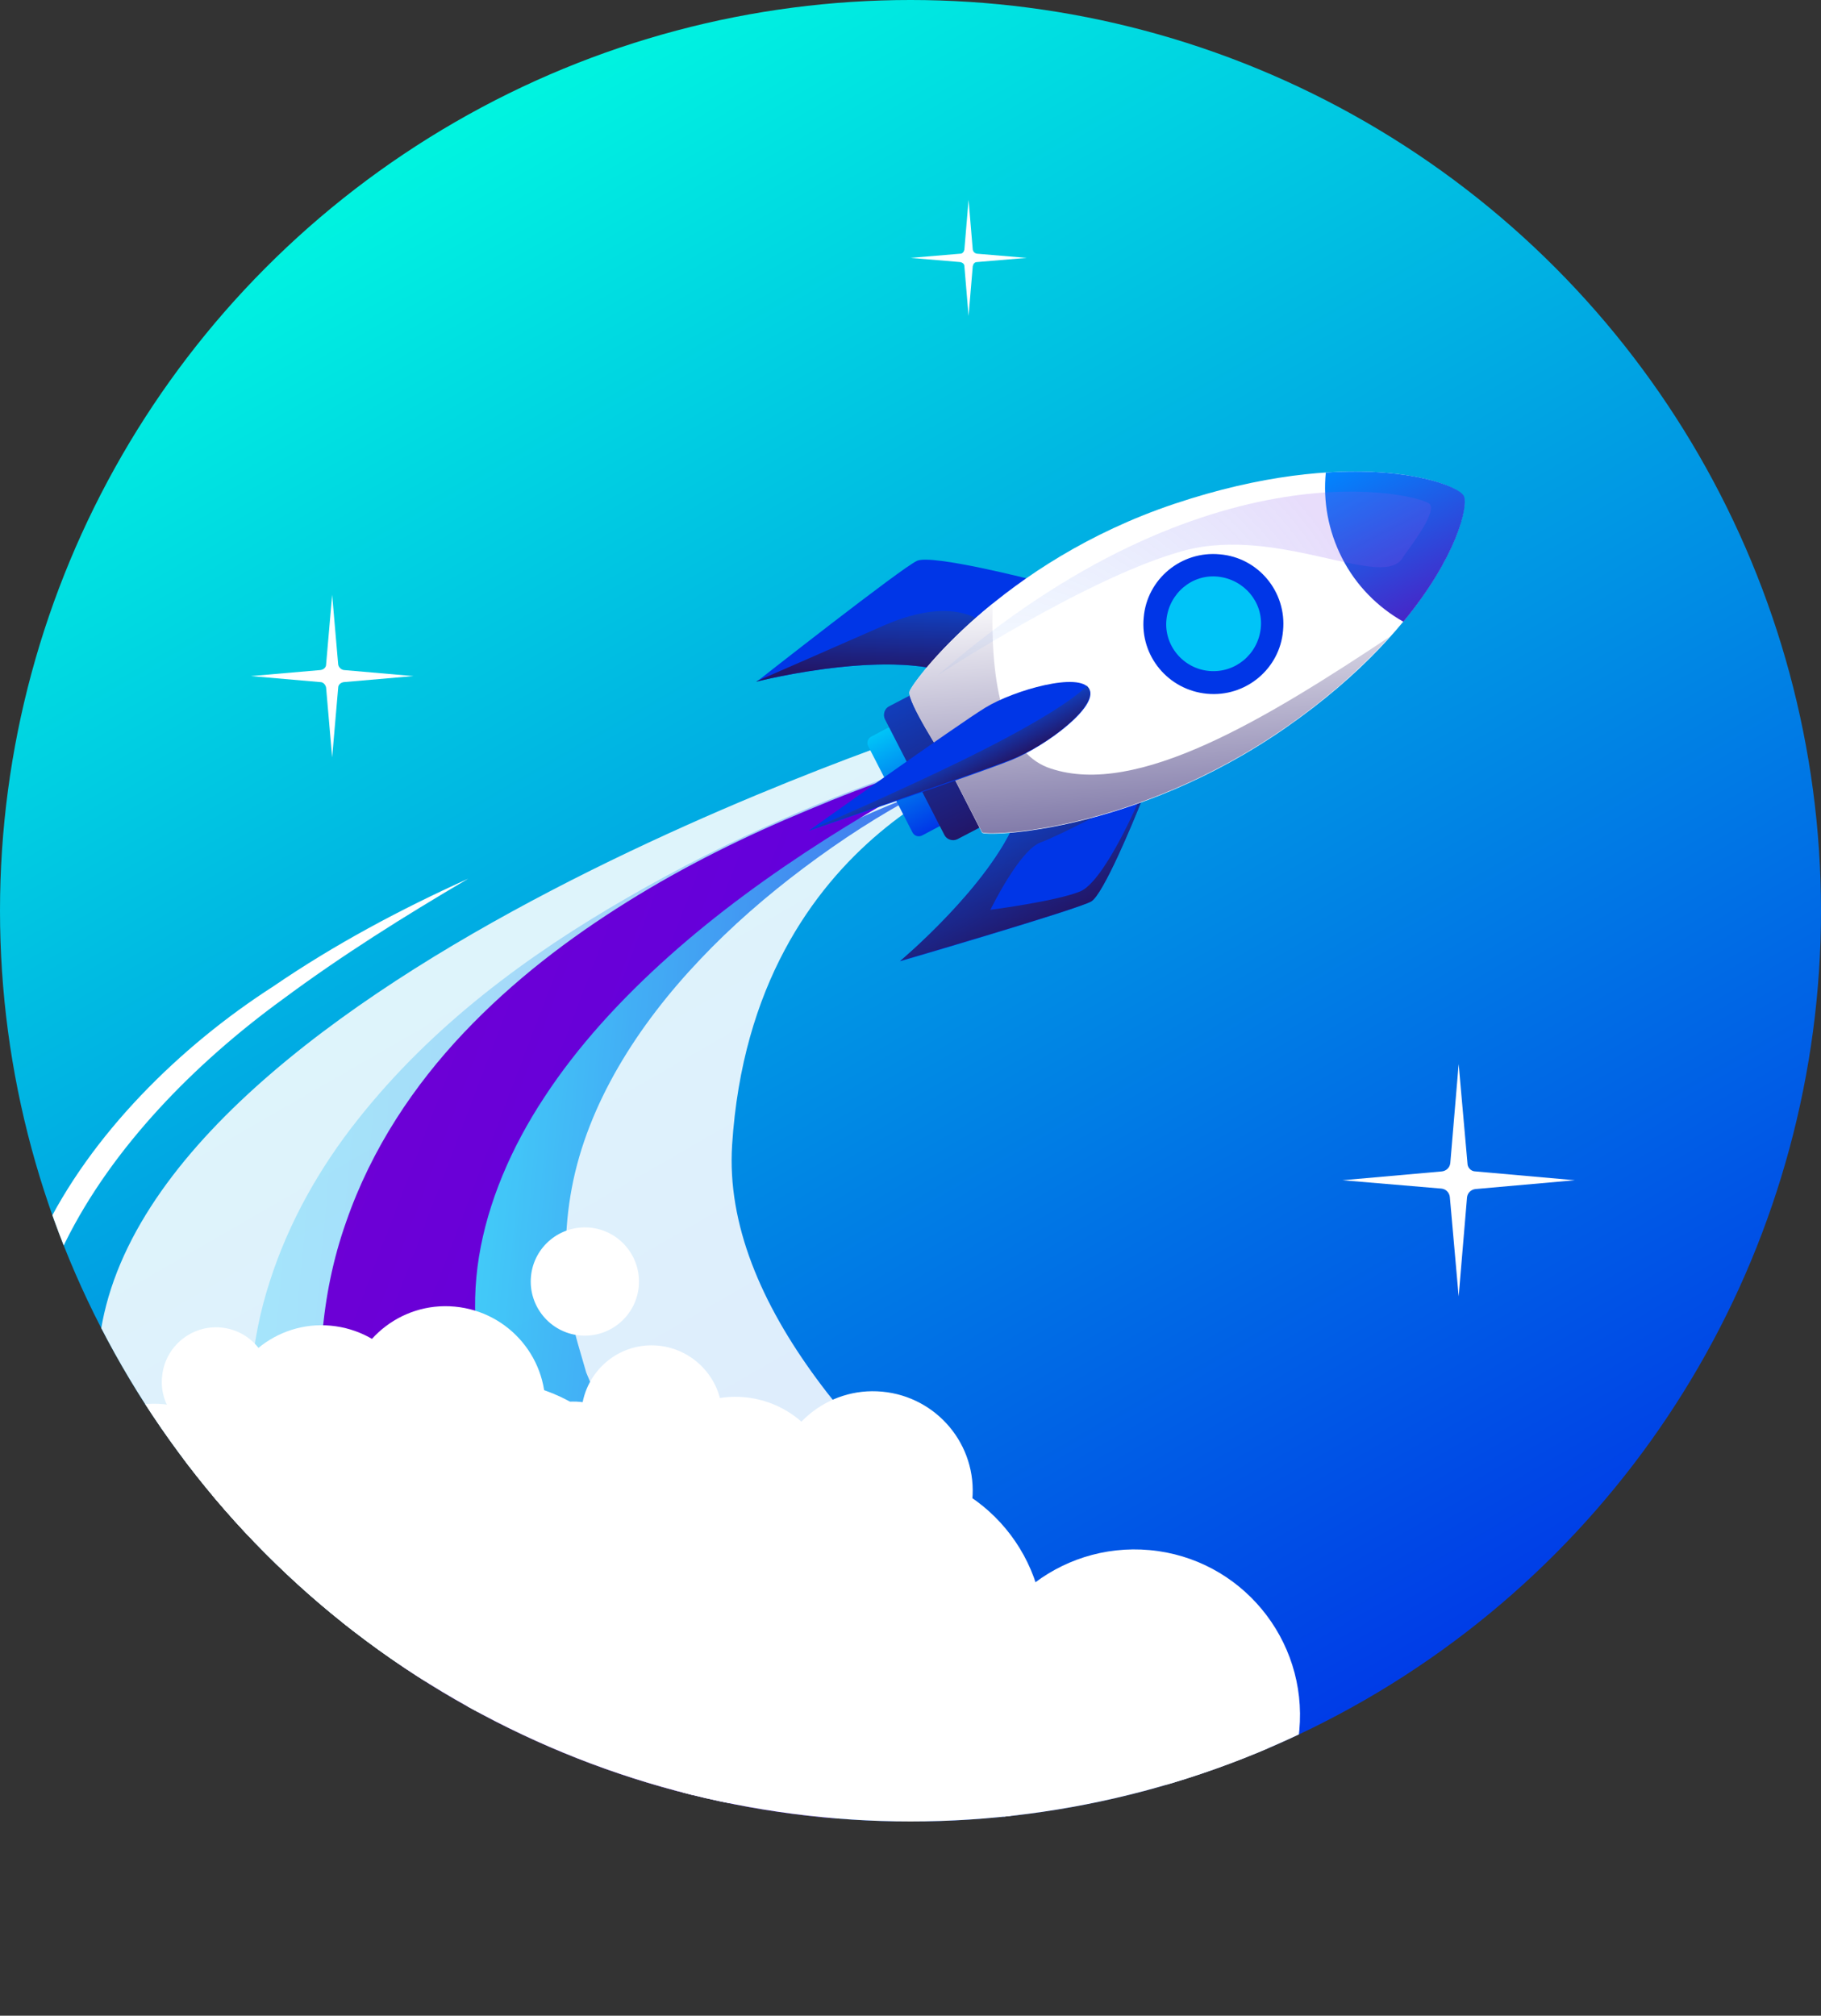 <?xml version="1.0" encoding="utf-8"?>
<!-- Generator: Adobe Illustrator 27.2.0, SVG Export Plug-In . SVG Version: 6.00 Build 0)  -->
<svg version="1.1" id="Capa_1" xmlns="http://www.w3.org/2000/svg" xmlns:xlink="http://www.w3.org/1999/xlink" x="0px" y="0px"
	 viewBox="0 0 392 433.8" style="enable-background:new 0 0 392 433.8;" xml:space="preserve">
<rect x="0" y="0" width="392" height="433.8" fill="#333333" stroke="none"/>
<style type="text/css">
	.st0{clip-path:url(#SVGID_00000072267719692161947080000012292518117790645693_);}
	.st1{fill:url(#SVGID_00000143596875784077092910000015556408772371184022_);}
	.st2{opacity:0.87;fill:#FFFFFF;enable-background:new    ;}
	.st3{opacity:0.7;}
	.st4{fill:url(#SVGID_00000087384027928346585430000008697313150932562337_);}
	.st5{opacity:0.26;}
	.st6{fill:url(#SVGID_00000102516789733883259630000003941998190228722347_);}
	.st7{fill:url(#SVGID_00000088839041047954177390000002164989774029655173_);}
	.st8{fill:url(#SVGID_00000016047777017156679930000012437416927916773771_);}
	.st9{fill:url(#SVGID_00000016763891879090596780000000292219456527310260_);}
	.st10{fill:#0036E7;}
	.st11{fill:url(#SVGID_00000008848547865254899870000010511257284610204562_);}
	.st12{fill:url(#SVGID_00000119816996118874360330000008564707475548375715_);}
	.st13{fill:#FFFFFF;}
	.st14{fill:#00C4F8;}
	.st15{fill:url(#SVGID_00000176013187760912836700000016472823999218895513_);}
	.st16{fill:url(#SVGID_00000132084495279300469890000015401922347020435589_);}
	.st17{opacity:0.2;fill:url(#SVGID_00000127748597738060606850000003411012503848753546_);enable-background:new    ;}
	.st18{fill:url(#SVGID_00000081636441219283369130000004119808075577713327_);}
</style>
<g>
	<defs>
		<circle id="SVGID_1_" cx="196" cy="196" r="196"/>
	</defs>
	<clipPath id="SVGID_00000049938824330730110600000005824598792775650729_">
		<use xlink:href="#SVGID_1_"  style="overflow:visible;"/>
	</clipPath>
	<g style="clip-path:url(#SVGID_00000049938824330730110600000005824598792775650729_);">
		<g>
			
				<linearGradient id="SVGID_00000006667080800470408150000000749452782988296097_" gradientUnits="userSpaceOnUse" x1="86.879" y1="380.681" x2="299.998" y2="750.431" gradientTransform="matrix(1 0 0 1 0 -374)">
				<stop  offset="0" style="stop-color:#00FFE0"/>
				<stop  offset="1" style="stop-color:#0036E7"/>
			</linearGradient>
			<circle style="fill:url(#SVGID_00000006667080800470408150000000749452782988296097_);" cx="196" cy="196" r="196"/>
			<path class="st2" d="M204.4,155.5c0,0-178.6,56.8-183.3,136.4c-4.8,79.6,52.5,84.9,52.5,84.9l-54.3,12.3l266.4-5.8
				c0,0-132.5-68.4-128.1-136.9s60.3-83.1,60.3-83.1"/>
			<g class="st3">
				
					<linearGradient id="SVGID_00000106839340393642512790000016460090814613591698_" gradientUnits="userSpaceOnUse" x1="95.879" y1="639.368" x2="196.439" y2="648.708" gradientTransform="matrix(1 0 0 1 0 -374)">
					<stop  offset="0" style="stop-color:#00C4F8"/>
					<stop  offset="1" style="stop-color:#0036E7"/>
				</linearGradient>
				<path style="fill:url(#SVGID_00000106839340393642512790000016460090814613591698_);" d="M198.4,170.6
					c-9,4.7-17.4,10.2-25.4,16.2c-8,6-15.6,12.6-22.3,19.7c-13.5,14.2-24.2,31.1-27.6,49.1c-1.7,9-1.7,18-0.2,26.8
					c0.6,4.4,2.1,8.7,3.3,13c1.8,4.2,3.2,8.4,5.5,12.4c8.3,16.2,20.5,30.7,34.2,43.7l-24.5,22.4c-13.3-16.8-25.3-35.4-32.7-56.5
					c-7.7-20.8-9-45.1-1.7-66.1c3.6-10.5,9.2-20.1,15.7-28.5c6.6-8.4,14.2-15.8,22.2-22.3c8.1-6.5,16.7-12.1,25.7-17.1
					S188.7,174.1,198.4,170.6L198.4,170.6L198.4,170.6z"/>
			</g>
			<g class="st5">
				
					<linearGradient id="SVGID_00000016788455731140711500000016890173765474181549_" gradientUnits="userSpaceOnUse" x1="52.48" y1="641.044" x2="197.61" y2="654.514" gradientTransform="matrix(1 0 0 1 0 -374)">
					<stop  offset="0" style="stop-color:#00C4F8"/>
					<stop  offset="1" style="stop-color:#0036E7"/>
				</linearGradient>
				<path style="fill:url(#SVGID_00000016788455731140711500000016890173765474181549_);" d="M203.2,163.2
					c-22.8,9.4-44.6,21.3-64.6,35.2c-20,13.9-38.3,30.4-51.2,50.1c-6.4,9.8-11.2,20.4-13.7,31.4c-2.6,10.9-2.4,22.2,0,33
					c2.4,10.8,6.4,21.3,12.5,31c2.6,5,6.3,9.5,9.6,14.2c3.5,4.6,7.4,8.9,11.1,13.4L87,388c-3.8-5.4-7.7-10.6-11.2-16.1
					c-3.3-5.8-6.9-11.2-9.6-17.4c-6-11.8-10-25.1-11.7-38.5c-1.7-13.5-0.6-27.5,3.6-40.3c4.1-12.8,10.8-24.5,18.8-34.6
					c16.1-20.4,36.7-35.6,58.3-48C156.8,180.6,179.7,170.7,203.2,163.2L203.2,163.2L203.2,163.2z"/>
			</g>
			
				<linearGradient id="SVGID_00000116204356208605809390000000707247901814361526_" gradientUnits="userSpaceOnUse" x1="62.189" y1="626.422" x2="211.719" y2="683.562" gradientTransform="matrix(1 0 0 1 0 -374)">
				<stop  offset="0" style="stop-color:#6F00D4"/>
				<stop  offset="1" style="stop-color:#5800E2"/>
			</linearGradient>
			<path style="fill:url(#SVGID_00000116204356208605809390000000707247901814361526_);" d="M215.1,160.4
				c-13.1,5.8-25.6,12.7-37.5,20.3c-11.9,7.6-23.3,15.9-33.6,25.1c-10.3,9.2-19.6,19.3-26.8,30.3c-7.2,10.9-12.2,22.7-14.1,34.4
				c-3.8,23.6,5.8,46.2,20.9,66c1,1.2,1.8,2.5,2.8,3.7l3.2,3.6l6.2,7.1c4.6,4.5,9.2,9.1,14,13.5c5.1,4.2,9.9,8.5,15.1,12.6l16,12
				L143,433.8l-15.7-16.7c-5.1-5.7-10-11.8-14.9-17.7c-4.8-6.2-9.3-12.6-13.8-19l-6.2-10.2l-3.1-5.1c-1-1.7-1.8-3.6-2.8-5.4
				L81,348.8c-1.6-3.8-3-7.7-4.4-11.5c-0.7-1.9-1.5-3.8-2-5.8l-1.6-6.1c-1-4-2.1-8-2.6-12.3c-2.7-16.6-1.5-34.3,4.1-50.1
				c5.5-15.9,14.7-29.5,25.3-40.7c10.7-11.3,22.7-20.4,35.2-28.2c12.5-7.8,25.7-14.3,39-19.8C187.5,168.6,201.1,163.9,215.1,160.4
				L215.1,160.4L215.1,160.4z"/>
			
				<linearGradient id="SVGID_00000123419729114743364050000005288158228056815801_" gradientUnits="userSpaceOnUse" x1="189.338" y1="531.631" x2="200.228" y2="552.901" gradientTransform="matrix(1 0 0 1 0 -374)">
				<stop  offset="0" style="stop-color:#00C4F8"/>
				<stop  offset="1" style="stop-color:#0036E7"/>
			</linearGradient>
			<path style="fill:url(#SVGID_00000123419729114743364050000005288158228056815801_);" d="M202.6,175.9l-9.5-18.5
				c-0.4-0.8-1.3-1.1-2.1-0.7l-3.4,1.8c-0.8,0.4-1.1,1.3-0.7,2.1l9.5,18.5c0.4,0.8,1.3,1.1,2.1,0.7l3.4-1.8
				C202.7,177.7,203,176.7,202.6,175.9L202.6,175.9z"/>
			
				<linearGradient id="SVGID_00000051367575606101604860000012676953683824296096_" gradientUnits="userSpaceOnUse" x1="193.703" y1="524.756" x2="208.385" y2="553.43" gradientTransform="matrix(1 0 0 1 0 -374)">
				<stop  offset="0" style="stop-color:#113EBC"/>
				<stop  offset="1" style="stop-color:#221668"/>
			</linearGradient>
			<path style="fill:url(#SVGID_00000051367575606101604860000012676953683824296096_);" d="M211.6,175.4l-12.8-24.9
				c-0.5-1-1.8-1.4-2.8-0.9l-4.6,2.4c-1,0.5-1.4,1.8-0.9,2.8l12.8,24.9c0.5,1,1.8,1.4,2.8,0.9l4.6-2.4
				C211.7,177.7,212.1,176.4,211.6,175.4L211.6,175.4z"/>
			<path class="st10" d="M222.7,124.9c0,0-22.1-5.7-25.3-4.2c-3.2,1.4-34.5,26-34.5,26s33.1-8.5,46.3,0.3L222.7,124.9L222.7,124.9z"
				/>
			<path class="st10" d="M246.3,171c0,0-8.4,21.2-11.4,23c-3.1,1.8-41.2,12.9-41.2,12.9s26.2-21.9,26.8-37.8L246.3,171L246.3,171
				L246.3,171z"/>
			
				<linearGradient id="SVGID_00000029755283494094809460000002419951642285149065_" gradientUnits="userSpaceOnUse" x1="214.136" y1="552.527" x2="224.716" y2="573.207" gradientTransform="matrix(1 0 0 1 0 -374)">
				<stop  offset="0" style="stop-color:#113EBC"/>
				<stop  offset="1" style="stop-color:#221668"/>
			</linearGradient>
			<path style="fill:url(#SVGID_00000029755283494094809460000002419951642285149065_);" d="M234.9,194c2.6-1.5,9.1-17.2,10.9-21.8
				c-0.3-0.2-0.5-0.2-0.5-0.2s-7.6,17.9-12.9,19.9c-5.3,2.1-19.2,3.9-19.2,3.9s6.2-12.8,10.8-14.5c4.6-1.7,17.5-8.6,17.5-8.6
				l-22.6,3.4c-5.9,14.6-25.1,30.7-25.1,30.7S231.9,195.7,234.9,194L234.9,194L234.9,194z"/>
			
				<linearGradient id="SVGID_00000142886432629394073620000011626286269962627712_" gradientUnits="userSpaceOnUse" x1="189.278" y1="505.58" x2="188.888" y2="518.74" gradientTransform="matrix(1 0 0 1 0 -374)">
				<stop  offset="0" style="stop-color:#113EBC"/>
				<stop  offset="1" style="stop-color:#221668"/>
			</linearGradient>
			<path style="fill:url(#SVGID_00000142886432629394073620000011626286269962627712_);" d="M209.8,145.9l5.3-8.6
				c-2.4-3.5-9.1-9.5-24.8-2.7c-14.8,6.5-23.5,10.3-27.4,12c-0.1,0.1-0.1,0.1-0.1,0.1s32.7-8.4,46.1,0.1L209.8,145.9L209.8,145.9z"
				/>
			<path class="st13" d="M203.2,163.2c0,0-8-12.4-7.4-14.4c0.6-2,19.7-27.9,57.1-40.4s60.4-4.9,62.1-1.6c1.7,3.3-5.4,27-38.2,49.8
				s-64.9,23.5-65.4,22.6L203.2,163.2L203.2,163.2L203.2,163.2z"/>
			<path class="st10" d="M259.8,149.3c8.3,0.8,15.7-5.3,16.4-13.6c0.8-8.3-5.3-15.7-13.6-16.4c-8.3-0.8-15.7,5.3-16.4,13.6
				C245.4,141.2,251.5,148.5,259.8,149.3z"/>
			<path class="st14" d="M260.3,144.4c5.6,0.5,10.5-3.6,11.1-9.2s-3.6-10.5-9.2-11.1s-10.5,3.6-11.1,9.2S254.7,143.9,260.3,144.4z"
				/>
			
				<linearGradient id="SVGID_00000024717769112827154630000014747117797421685945_" gradientUnits="userSpaceOnUse" x1="245.973" y1="498.68" x2="253.563" y2="590.39" gradientTransform="matrix(1 0 0 1 0 -374)">
				<stop  offset="0" style="stop-color:#FFFFFF"/>
				<stop  offset="1" style="stop-color:#221668"/>
			</linearGradient>
			<path style="fill:url(#SVGID_00000024717769112827154630000014747117797421685945_);" d="M226.2,165.4
				c18.6,6.2,46.2-10.6,73-28.4c-5.6,6.2-12.9,12.9-22.4,19.5c-32.8,22.8-64.9,23.5-65.4,22.6l-8.2-15.9c0,0-8.1-12.4-7.4-14.4
				c0.3-1.1,6.3-9.5,17.9-18.9C213.1,150.2,217.2,162.5,226.2,165.4L226.2,165.4L226.2,165.4z"/>
			<path class="st10" d="M174.1,178.8c0,0,31.8-22.7,38-26.5c6.2-3.8,20.4-7.8,22.4-4s-9.3,12.2-16.6,15.2S174.1,178.8,174.1,178.8
				L174.1,178.8z"/>
			
				<linearGradient id="SVGID_00000143584241422516360480000008518360946394931636_" gradientUnits="userSpaceOnUse" x1="293.698" y1="471.39" x2="310.217" y2="503.647" gradientTransform="matrix(1 0 0 1 0 -374)">
				<stop  offset="0" style="stop-color:#0086FF"/>
				<stop  offset="1" style="stop-color:#4626C7"/>
			</linearGradient>
			<path style="fill:url(#SVGID_00000143584241422516360480000008518360946394931636_);" d="M285.4,101.7
				c-0.6,6.2,0.5,12.5,3.5,18.4c3,5.9,7.7,10.6,13.2,13.7c11.4-13.8,14.1-24.9,13-27.1C313.9,104.6,303.3,100.5,285.4,101.7
				L285.4,101.7z"/>
			
				<radialGradient id="SVGID_00000086676603392178616520000004975990372050003643_" cx="-963.023" cy="12.662" r="1" gradientTransform="matrix(38.483 75.105 -75.114 38.487 38227.184 72002.445)" gradientUnits="userSpaceOnUse">
				<stop  offset="0" style="stop-color:#0086FF;stop-opacity:0"/>
				<stop  offset="1" style="stop-color:#8A56ED"/>
			</radialGradient>
			<path style="opacity:0.2;fill:url(#SVGID_00000086676603392178616520000004975990372050003643_);enable-background:new    ;" d="
				M302.1,119.8c0.5-0.9,7.3-9.3,5.7-11.3c-1.6-2-47.4-14.2-105.9,36.8c0,0,32.5-21.3,53-26.8C275.4,113,298.2,127.4,302.1,119.8
				L302.1,119.8L302.1,119.8z"/>
			
				<linearGradient id="SVGID_00000023980393727415278450000013260677584257511843_" gradientUnits="userSpaceOnUse" x1="204.061" y1="537.069" x2="207.132" y2="543.052" gradientTransform="matrix(1 0 0 1 0 -374)">
				<stop  offset="0" style="stop-color:#113EBC"/>
				<stop  offset="1" style="stop-color:#221668"/>
			</linearGradient>
			<path style="fill:url(#SVGID_00000023980393727415278450000013260677584257511843_);" d="M174.3,178.6l-0.2,0.1
				c0,0,36.3-12.4,43.7-15.3c7.4-2.9,18.6-11.4,16.6-15.2c-0.1-0.2-0.3-0.4-0.4-0.6c-3,3-11.2,8.4-27.4,16.3
				C192.6,170.7,179.4,176.4,174.3,178.6L174.3,178.6z"/>
			<path class="st13" d="M13.4,334.5c-31.9-46.2,5.4-96.5,45.4-122.2c13.3-9.1,27.4-16.6,42-23.2c-13.8,8.1-27.2,16.5-40,26
				C23.3,242.4-10.6,287.4,13.4,334.5L13.4,334.5z"/>
			<path class="st13" d="M37.6,392.6c19.6,1.8,37-12.6,38.8-32.2s-12.6-37-32.2-38.8c-19.6-1.8-37,12.6-38.8,32.2
				C3.6,373.4,18,390.7,37.6,392.6L37.6,392.6z"/>
			<path class="st13" d="M59.5,376.2c19.6,1.8,37-12.6,38.8-32.2s-12.6-37-32.2-38.8c-19.6-1.8-37,12.6-38.8,32.2
				C25.5,357.1,39.9,374.4,59.5,376.2z"/>
			<path class="st13" d="M102.2,368.4c19.6,1.8,37-12.6,38.8-32.2s-12.6-37-32.2-38.8c-19.6-1.8-37,12.6-38.8,32.2
				S82.6,366.6,102.2,368.4z"/>
			<path class="st13" d="M185.8,387.3c19.6,1.8,37-12.6,38.8-32.2s-12.6-37-32.2-38.8c-19.6-1.8-37,12.6-38.8,32.2
				C151.8,368.1,166.2,385.5,185.8,387.3L185.8,387.3z"/>
			<path class="st13" d="M132.2,395.2c19.6,1.8,37-12.6,38.8-32.2c1.8-19.6-12.6-37-32.2-38.8c-19.6-1.8-37,12.6-38.8,32.2
				S112.6,393.4,132.2,395.2L132.2,395.2z"/>
			<path class="st13" d="M240.9,404.6c19.6,1.8,37-12.6,38.8-32.2c1.8-19.6-12.6-37-32.2-38.8c-19.6-1.8-37,12.6-38.8,32.2
				S221.3,402.8,240.9,404.6z"/>
			<path class="st13" d="M179.3,419.2c19.6,1.8,37-12.6,38.8-32.2c1.8-19.6-12.6-37-32.2-38.8c-19.6-1.8-37,12.6-38.8,32.2
				C145.3,400,159.7,417.4,179.3,419.2L179.3,419.2z"/>
			<path class="st13" d="M156.4,343.4c11.8,1.1,22.2-7.6,23.3-19.4c1.1-11.8-7.6-22.2-19.4-23.3c-11.8-1.1-22.2,7.6-23.3,19.4
				C135.9,331.9,144.6,342.3,156.4,343.4L156.4,343.4z"/>
			<path class="st13" d="M138.9,319.8c8.4,0.8,15.7-5.4,16.5-13.7c0.8-8.3-5.4-15.7-13.7-16.5c-8.4-0.8-15.7,5.4-16.5,13.7
				C124.4,311.6,130.5,319,138.9,319.8L138.9,319.8z"/>
			<path class="st13" d="M45.4,308.9c6.4,0.6,12.1-4.1,12.7-10.5s-4.1-12.1-10.5-12.7c-6.4-0.6-12.1,4.1-12.7,10.5
				C34.2,302.6,38.9,308.3,45.4,308.9z"/>
			<path class="st13" d="M124.8,287.4c6.4,0.6,12.1-4.1,12.7-10.5s-4.1-12.1-10.5-12.7c-6.4-0.6-12.1,4.1-12.7,10.5
				C113.7,281.1,118.4,286.8,124.8,287.4L124.8,287.4z"/>
			<path class="st13" d="M186,342.2c11.8,1.1,22.2-7.6,23.3-19.4c1.1-11.8-7.6-22.2-19.4-23.3c-11.8-1.1-22.2,7.6-23.3,19.4
				S174.2,341.1,186,342.2z"/>
			<path class="st13" d="M31.3,344.9c11.8,1.1,22.2-7.6,23.3-19.4c1.1-11.8-7.6-22.2-19.4-23.3c-11.8-1.1-22.2,7.6-23.3,19.4
				C10.9,333.3,19.5,343.8,31.3,344.9z"/>
			<path class="st13" d="M67.3,328c11.8,1.1,22.2-7.6,23.3-19.4c1.1-11.8-7.6-22.2-19.4-23.3c-11.8-1.1-22.2,7.6-23.3,19.4
				C46.9,316.4,55.5,326.9,67.3,328z"/>
			<path class="st13" d="M94,323.9c11.8,1.1,22.2-7.6,23.3-19.4c1.1-11.8-7.6-22.2-19.4-23.3c-11.8-1.1-22.2,7.6-23.3,19.4
				C73.5,312.4,82.2,322.8,94,323.9z"/>
			<path class="st13" d="M121.9,333.5c8.8,0.8,16.6-5.6,17.4-14.4c0.8-8.8-5.6-16.6-14.4-17.4c-8.8-0.8-16.6,5.6-17.4,14.4
				C106.7,324.9,113.2,332.7,121.9,333.5z"/>
			<path class="st13" d="M317.6,252.1L339,254l-21.4,1.9c-0.9,0.1-1.7,0.8-1.8,1.8L314,279l-1.9-21.4c-0.1-0.9-0.8-1.7-1.8-1.8
				L289,254l21.4-1.9c0.9-0.1,1.7-0.8,1.8-1.8L314,229l1.9,21.4C315.9,251.3,316.7,252.1,317.6,252.1z"/>
			<path class="st13" d="M74,144.2l15,1.3l-15,1.3c-0.7,0.1-1.2,0.6-1.2,1.2l-1.3,15l-1.3-15c-0.1-0.6-0.6-1.2-1.2-1.2l-15-1.3
				l15-1.3c0.7-0.1,1.2-0.6,1.2-1.2l1.3-15l1.3,15C72.9,143.6,73.4,144.1,74,144.2z"/>
			<path class="st13" d="M210.3,54.6l10.7,0.9l-10.7,0.9c-0.5,0-0.8,0.4-0.9,0.9L208.5,68l-0.9-10.7c0-0.5-0.4-0.8-0.9-0.9L196,55.5
				l10.7-0.9c0.5,0,0.8-0.4,0.9-0.9l0.9-10.7l0.9,10.7C209.5,54.2,209.8,54.5,210.3,54.6z"/>
		</g>
	</g>
</g>
</svg>
